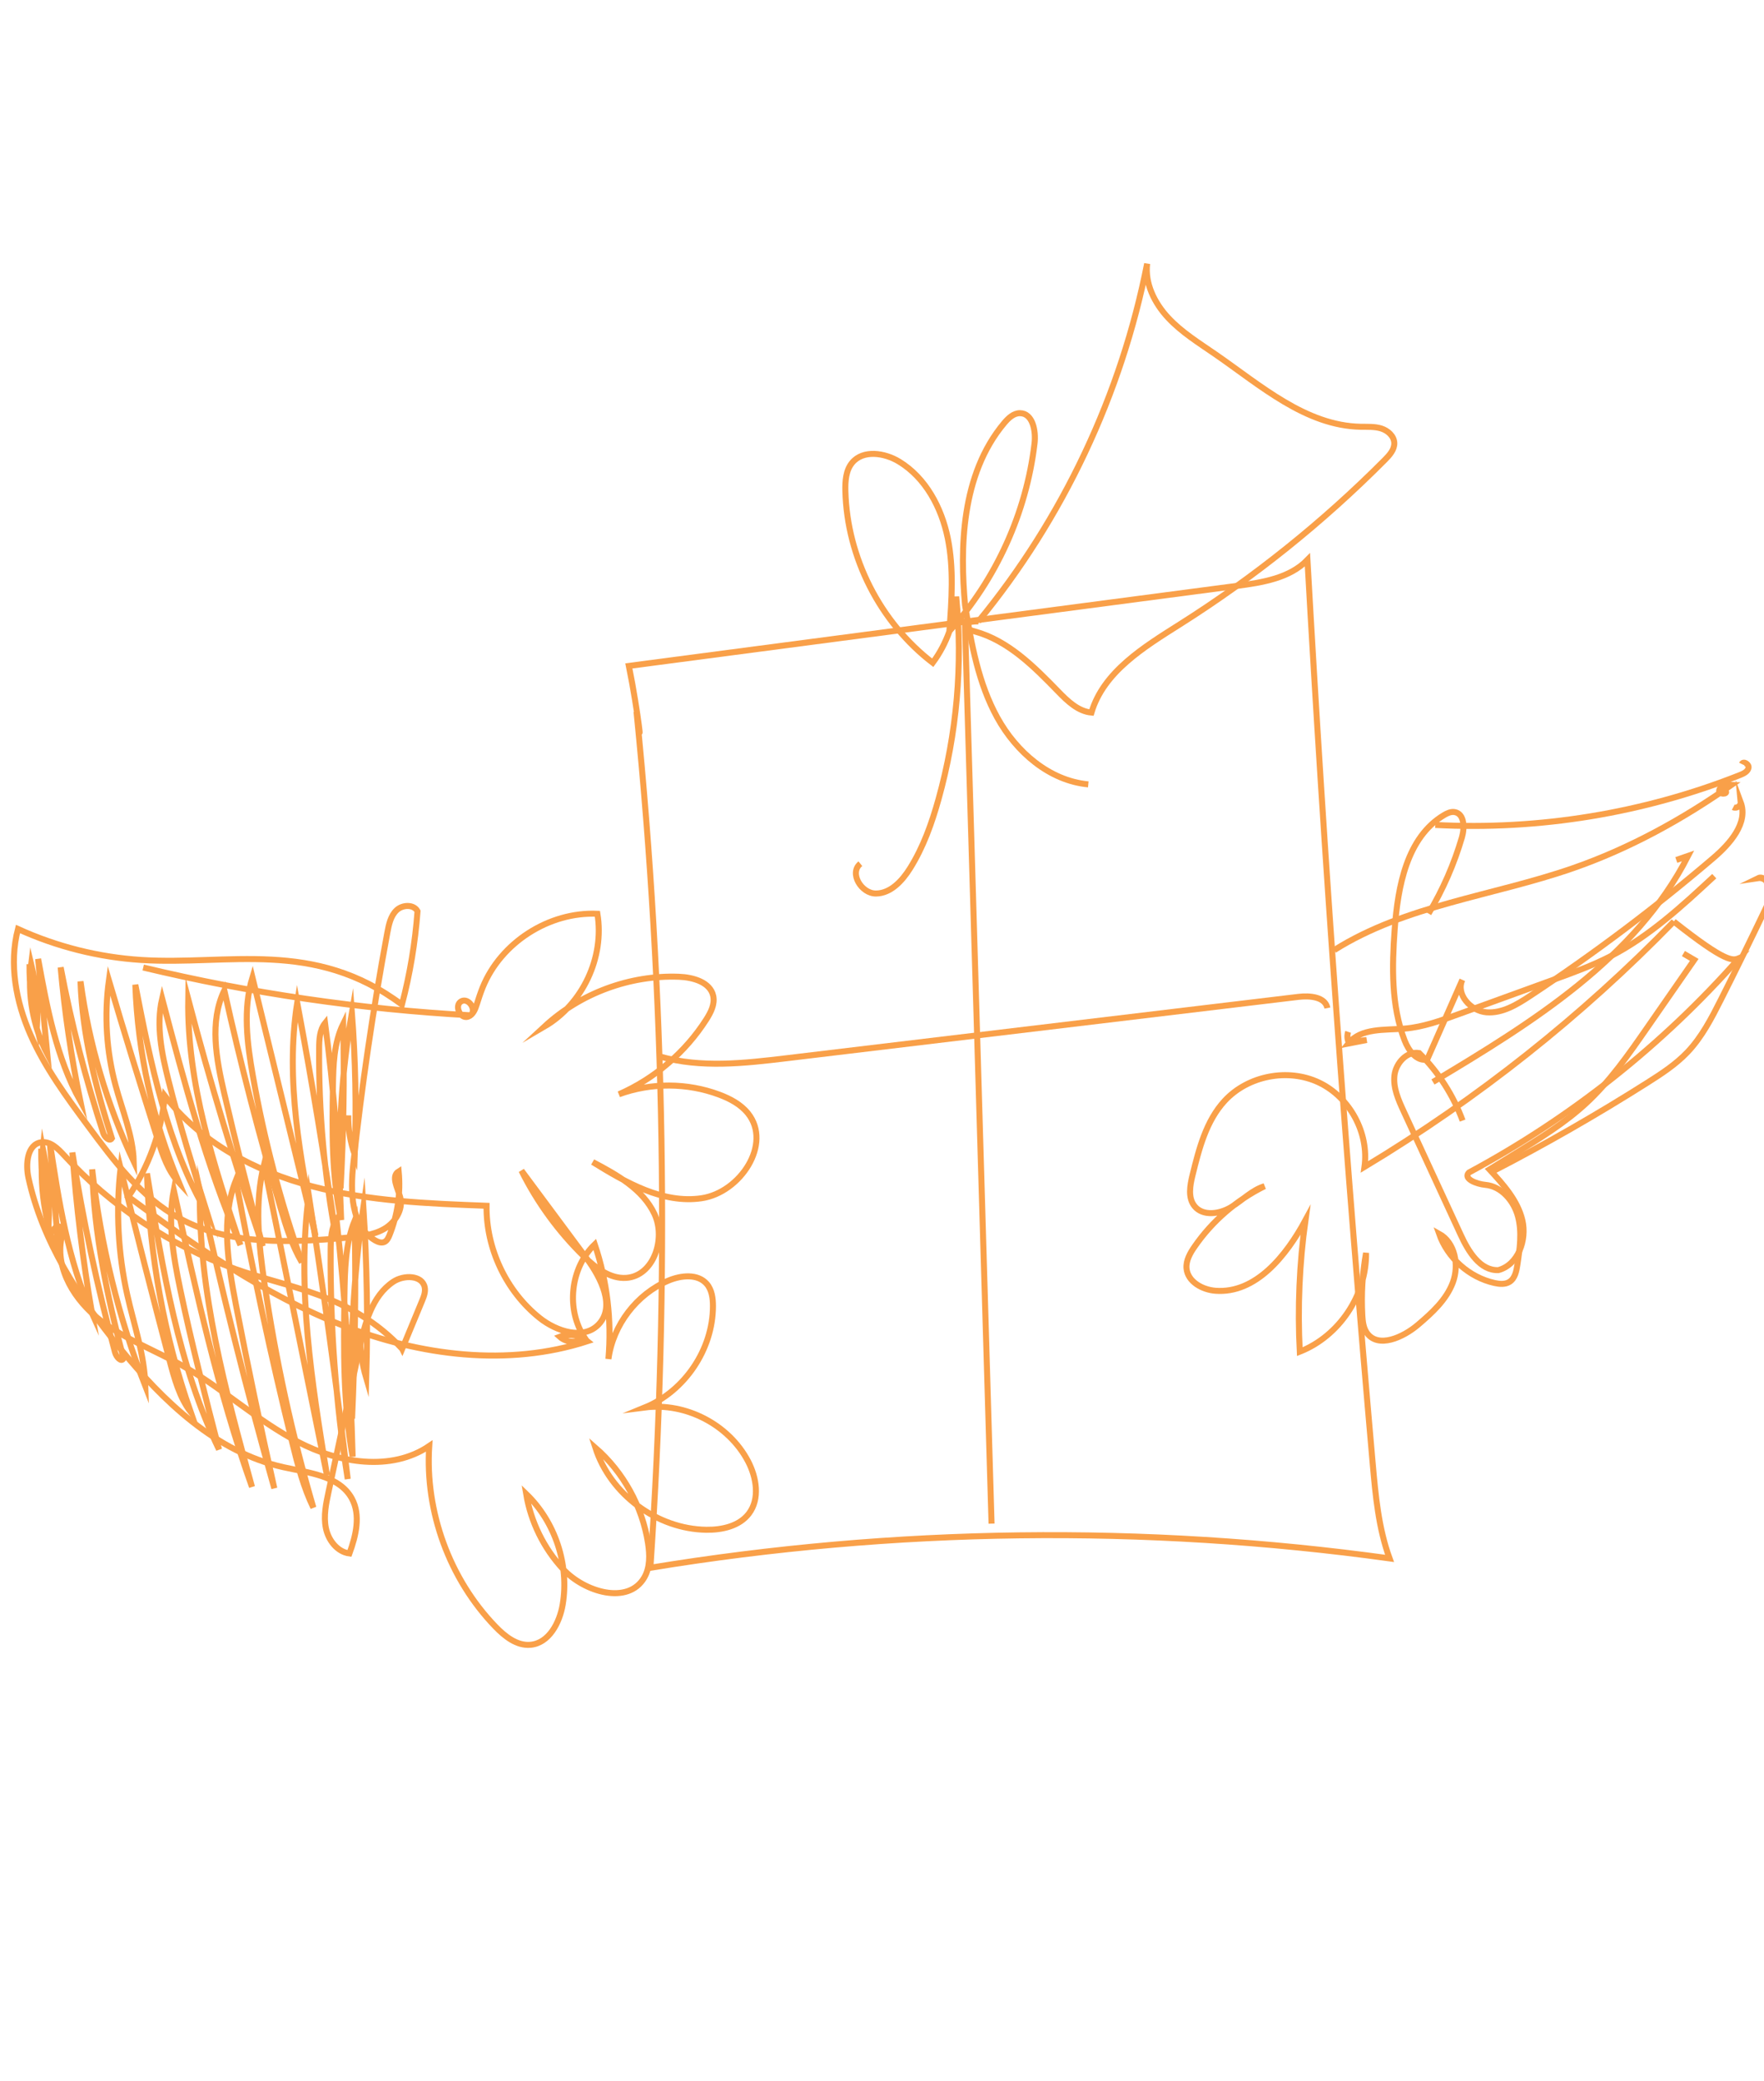<?xml version="1.0" encoding="UTF-8"?><svg id="Layer_1" xmlns="http://www.w3.org/2000/svg" viewBox="0 0 293.586 346.35"><path d="m23.835,161.011c17.871,4.282,36.129,6.948,54.478,7.955,1.091-.861-.323-2.998-1.542-2.331s-.183,3.01,1.131,2.556c.821-.284,1.185-1.218,1.45-2.046.302-.947.605-1.894.978-2.815,3.027-7.474,11.04-12.619,19.096-12.263,1.209,7.247-2.458,15.061-8.806,18.761,5.989-5.538,14.216-8.583,22.368-8.278,2.356.088,5.218.891,5.717,3.195.297,1.37-.407,2.746-1.162,3.927-3.483,5.452-8.61,9.839-14.535,12.437,5.334-1.959,11.369-1.939,16.69.055,1.804.676,3.578,1.612,4.785,3.114,4.075,5.07-1.281,13.179-7.716,14.13s-12.584-2.605-18.117-6.025c4.035,2.125,8.335,4.52,10.274,8.647s-.145,10.315-4.694,10.631c-2.688.187-5.067-1.65-6.999-3.529-4.254-4.139-7.802-9.002-10.443-14.317,3.616,4.87,7.232,9.741,10.848,14.611,2.421,3.261,4.801,8.035,1.998,10.976-2.508,2.632-7.008,1.186-9.846-1.087-5.554-4.451-8.9-11.534-8.812-18.651-9.752-.369-19.597-.752-29.034-3.239s-18.564-7.288-24.5-15.035c-.588,5.979-2.702,11.801-6.085,16.766,11.157,8.285,22.686,16.339,35.627,21.402s27.567,6.939,40.783,2.645c-1.26-1.034-3.086-1.328-4.607-.742,1.122,1.01,2.958,1.111,4.185.231-3.188-4.707-2.457-11.669,1.639-15.611,2.066,6.111,2.846,12.654,2.275,19.08.775-5.664,4.694-10.794,9.955-13.032,2.118-.901,4.922-1.203,6.419.546.852.996,1.028,2.397,1.025,3.707-.014,7.18-4.694,14.132-11.34,16.848,6.806-.875,13.97,2.848,17.165,8.921,1.435,2.727,2.018,6.294.151,8.745-1.59,2.087-4.467,2.724-7.09,2.685-8.17-.121-15.953-5.882-18.455-13.661,4.651,4.054,7.811,9.781,8.761,15.877.304,1.951.359,4.067-.644,5.769-2.676,4.542-9.918,2.418-13.501-1.448-3.203-3.455-5.365-7.863-6.137-12.51,4.833,4.662,7.183,11.763,6.086,18.388-.506,3.054-2.289,6.458-5.373,6.728-2.263.198-4.263-1.402-5.84-3.037-7.622-7.904-11.719-19.09-11.005-30.047-6.325,4.288-15.03,2.863-21.809-.664s-12.46-8.864-19.115-12.62c-4.605-2.599-9.674-4.44-13.858-7.675s-7.45-8.427-6.432-13.616c.127-.647.277-1.43-.213-1.871s-1.428.511-.817.758" style="fill:none; stroke:#f9a049; stroke-miterlimit:10;"/><path d="m66.894,167.192c1.338-5.089,2.208-10.3,2.596-15.548-.645-1.187-2.526-1.095-3.498-.157s-1.272,2.355-1.52,3.684c-2.376,12.744-4.266,25.578-5.665,38.466-.508,4.678-.436,10.438,3.639,12.792.465.269,1.04.478,1.529.255.433-.197.661-.67.839-1.111,1.358-3.354,1.89-7.039,1.538-10.64-1.34.827-.139,2.803.259,4.326.53,2.03-.826,4.175-2.638,5.233s-3.977,1.28-6.067,1.468c-9.541.856-19.718,1.366-28.108-3.258-6.33-3.489-10.827-9.476-15.126-15.287-3.577-4.835-7.185-9.722-9.606-15.228-2.421-5.506-3.587-11.764-2.076-17.586,6.456,2.948,13.454,4.704,20.536,5.154,14.475.919,28.689-3.554,43.367,7.436Z" style="fill:none; stroke:#f9a049; stroke-miterlimit:10;"/><path d="m66.937,224.478l3.299-7.969c.3-.725.607-1.505.451-2.275-.416-2.055-3.487-2.095-5.231-.931-3.569,2.38-4.747,6.994-5.651,11.188-1.704,7.908-3.408,15.817-5.112,23.725-.432,2.004-.865,4.077-.457,6.086s1.888,3.951,3.92,4.224c1.083-2.959,1.911-6.384.401-9.149-2.072-3.793-7.167-4.274-11.387-5.21-11.196-2.484-20.04-10.974-27.27-19.876-6.812-8.388-12.887-17.744-15.169-28.306-.497-2.3-.196-5.543,2.131-5.89,1.509-.225,2.781,1.04,3.812,2.164,7.788,8.483,17.66,15.04,28.499,18.929,8.577,3.078,19.225,4.083,27.764,13.289Z" style="fill:none; stroke:#f9a049; stroke-miterlimit:10;"/><path d="m105.941,118.489c4.757,47.294,5.529,94.989,2.305,142.413,40.621-6.667,82.244-7.194,123.021-1.559-1.839-5.047-2.336-10.467-2.808-15.817-4.421-50.056-8.041-100.183-10.859-150.355-2.95,3.054-7.501,3.773-11.711,4.327-33.742,4.441-67.484,8.881-101.226,13.322,1.592,7.822,2.393,15.804,1.278,7.67Z" style="fill:none; stroke:#f9a049; stroke-miterlimit:10;"/><path d="m160.588,103.284c1.479,50.092,2.958,100.183,4.438,150.275" style="fill:none; stroke:#f9a049; stroke-miterlimit:10;"/><path d="m109.88,175.837c6.791,1.936,14.023,1.111,21.034.271,28.402-3.405,56.804-6.809,85.205-10.214,1.885-.226,4.437-.003,4.801,1.861" style="fill:none; stroke:#f9a049; stroke-miterlimit:10;"/><path d="m143.192,143.737c-1.905,1.542.166,4.996,2.617,4.96s4.355-2.118,5.656-4.196c2.203-3.519,3.61-7.478,4.728-11.476,3.059-10.935,4.064-22.44,2.948-33.74-.173,3.948-1.552,7.836-3.906,11.01-8.768-6.73-14.264-17.538-14.538-28.587-.041-1.65.077-3.437,1.131-4.706,1.817-2.186,5.38-1.663,7.809-.186,4.426,2.691,7.068,7.668,8.1,12.745s.652,10.32.268,15.485c7.785-8.627,12.811-19.707,14.174-31.248.248-2.098-.3-5.012-2.412-5.038-1.065-.013-1.936.814-2.621,1.629-7.25,8.629-7.372,20.991-6.527,30.324,1.04,6.436,2.216,12.993,5.362,18.702s8.653,10.516,15.144,11.118" style="fill:none; stroke:#f9a049; stroke-miterlimit:10;"/><path d="m162.834,103.411c14.074-17.127,23.818-37.783,28.086-59.536-.4,3.303,1.231,6.577,3.501,9.01s5.145,4.196,7.882,6.089c7.525,5.203,15.011,11.866,24.157,12.048,1.151.023,2.329-.058,3.427.287s2.122,1.256,2.167,2.406c.043,1.101-.782,2.022-1.558,2.803-10.299,10.362-21.766,19.563-34.113,27.373-6.001,3.796-12.714,7.886-14.734,14.694-2.217-.207-3.966-1.899-5.518-3.495-4.028-4.145-8.32-8.477-13.894-10.007-.473-.13-.985-.257-1.307-.627s-.298-1.072,1.905-1.045Z" style="fill:none; stroke:#f9a049; stroke-miterlimit:10;"/><path d="m278.577,153.356c-15.309,15.75-32.66,29.514-51.481,40.838.784-5.642-2.443-11.612-7.592-14.047-5.149-2.435-11.811-1.141-15.675,3.045-3.077,3.333-4.265,7.942-5.347,12.348-.431,1.754-.801,3.805.343,5.202,1.397,1.705,4.166,1.299,6.053.16s3.472-2.85,5.579-3.497c-4.653,2.298-8.705,5.801-11.652,10.074-.742,1.076-1.441,2.302-1.328,3.604.191,2.203,2.616,3.555,4.821,3.722,6.701.509,11.768-5.824,14.966-11.734-1.004,7.238-1.319,14.572-.939,21.87,6.53-2.568,11.127-9.415,11.03-16.431-.605,3.414-.814,6.897-.622,10.359.057,1.019.166,2.088.747,2.927,1.851,2.672,6.022.79,8.5-1.314,2.344-1.991,4.726-4.155,5.811-7.032s.408-6.658-2.285-8.144c1.416,4.059,5.032,7.273,9.229,8.205.833.185,1.763.269,2.486-.184.917-.576,1.162-1.781,1.322-2.852.4-2.662.795-5.414.107-8.016s-2.757-5.039-5.438-5.279c-1.451-.13-3.759-1.017-2.734-2.052,16.946-9.099,32.25-21.242,44.963-35.676-1.042.424-2.085.848-10.866-6.093Z" style="fill:none; stroke:#f9a049; stroke-miterlimit:10;"/><path d="m285.308,145.808c-5.344,4.964-10.777,9.991-17.262,13.33-3.021,1.555-6.226,2.719-9.42,3.878-5.334,1.936-10.668,3.872-16.002,5.807-2.865,1.04-5.772,2.089-8.809,2.35-3.343.287-7.333-.141-9.414,2.492,1.02-.197,2.039-.395,3.059-.592-1.004.125-2.009.25-3.013.375-.234-.542-.259-1.172-.069-1.731" style="fill:none; stroke:#f9a049; stroke-miterlimit:10;"/><path d="m222.059,158.113c11.885-7.487,26.45-9.015,39.719-13.625,9.425-3.274,18.248-8.14,26.416-13.87-.81-.036-1.857.092-2.057.878s1.579.727,1.052.111" style="fill:none; stroke:#f9a049; stroke-miterlimit:10;"/><path d="m237.761,152.036c2.378-3.966,4.248-8.237,5.548-12.675.468-1.599.425-3.953-1.22-4.219-.619-.1-1.231.188-1.769.51-6.171,3.694-7.683,11.852-8.201,19.025-.45,6.217-.588,12.652,1.651,18.469.644,1.673,2.013,3.551,3.764,3.168,1.948-4.416,3.896-8.831,5.844-13.247-1.12,2.388,1.394,5.194,4.024,5.398s5.064-1.28,7.265-2.733c10.61-7.007,20.789-14.666,30.461-22.919,2.812-2.4,5.865-5.848,4.577-9.313.058.606-.698,1.118-1.239.839" style="fill:none; stroke:#f9a049; stroke-miterlimit:10;"/><path d="m238.879,137.287c17.252.908,34.692-1.953,50.75-8.324.584-.232,1.243-.555,1.377-1.168s-.839-1.208-1.115-.644" style="fill:none; stroke:#f9a049; stroke-miterlimit:10;"/><path d="m243.423,186.487c-1.548-4.215-4.034-8.083-7.226-11.241-2.044-.365-3.883,1.665-4.116,3.728s.659,4.069,1.529,5.954c3.174,6.872,6.348,13.743,9.521,20.615,1.27,2.75,3.219,5.943,6.246,5.827,3.281-.883,4.777-4.992,3.994-8.298s-3.174-5.958-5.48-8.454c.472-.291.944-.583,1.417-.874,1.014-.626,2.029-1.252,3.043-1.878,4.033-2.489,8.095-4.999,11.58-8.21,3.991-3.678,7.12-8.175,10.215-12.634,2.61-3.76,5.221-7.52,7.831-11.28-.601-.352-1.202-.703-1.803-1.055" style="fill:none; stroke:#f9a049; stroke-miterlimit:10;"/><path d="m238.49,180.059c16.459-9.842,33.744-20.545,42.464-37.625-.655.228-1.31.455-1.965.683" style="fill:none; stroke:#f9a049; stroke-miterlimit:10;"/><path d="m248.196,195.055c8.877-4.569,17.55-9.536,25.983-14.88,2.357-1.493,4.718-3.035,6.645-5.053,2.4-2.514,4.021-5.653,5.587-8.755,2.545-5.041,5.034-10.111,7.468-15.207.461-.966.932-1.994.827-3.06s-1.03-2.126-2.089-1.966c.682-.336,1.605.386,1.444,1.13" style="fill:none; stroke:#f9a049; stroke-miterlimit:10;"/><path d="m4.913,160.46c-.039,3.542.377,7.089,1.234,10.526.196-3.544-.129-7.117-.96-10.568-.651,5.112.298,10.417,2.682,14.986-.508-5.276-1.016-10.552-1.524-15.828,1.485,8.134,3.027,16.432,7.023,23.671-1.519-7.35-2.612-14.787-3.274-22.263,1.778,9.345,4.154,18.577,7.108,27.62.215.66,1.046,1.427,1.415.839-2.701-8.489-4.924-17.219-5.217-26.123,1.394,10.369,4.394,20.52,8.86,29.982-.135-4.359-1.9-8.474-3.031-12.686-1.521-5.667-1.9-11.638-1.107-17.452,2.621,8.863,5.336,17.699,8.144,26.504.815,2.557,1.69,5.201,3.521,7.162-4.386-10.424-6.86-21.648-7.263-32.95,2.566,13.15,5.236,26.583,11.998,38.149-2.299-7.361-4.599-14.728-6.479-22.207-1.123-4.469-2.096-9.158-1.058-13.647,3.668,13.886,7.357,27.832,13.028,41.027-4.424-13.295-8.898-26.902-8.687-40.912,3.648,13.844,7.787,27.56,12.407,41.111-2.283-8.451-4.44-16.936-6.417-25.464-1.315-5.673-2.501-11.869.016-17.121,2.701,12.193,5.832,24.291,9.386,36.263.918,3.092,1.878,6.21,3.516,8.989-3.552-10.085-6.278-20.461-8.143-30.99-.964-5.444-1.685-11.136-.08-16.426,3.497,14.325,6.995,28.65,10.492,42.976-2.525-12.786-5.06-25.891-3.037-38.766,2.443,13.038,4.607,26.127,6.49,39.258-1.977-10.441-2.931-21.075-2.843-31.701.012-1.453.083-3.022.989-4.159,1.433,10.865,2.326,21.802,2.674,32.756-1.604-7.264-1.488-14.782-1.366-22.22.059-3.545.147-7.222,1.706-10.406.21,9.127.064,18.262-.436,27.378-.416-9.786.219-19.617,1.889-29.268.595,7.873.752,15.78.471,23.671-.747-2.098-1.117-4.329-1.086-6.556" style="fill:none; stroke:#f9a049; stroke-miterlimit:10;"/><path d="m6.865,191.16c-.039,4.265.377,8.536,1.233,12.675.196-4.268-.129-8.57-.96-12.725-.65,6.156.298,12.543,2.68,18.045-.508-6.353-1.015-12.706-1.523-19.059,1.484,9.795,3.025,19.786,7.018,28.503-1.518-8.85-2.611-17.806-3.272-26.807,1.777,11.253,4.151,22.369,7.103,33.258.215.794,1.046,1.718,1.414,1.01-2.699-10.222-4.921-20.734-5.214-31.455,1.393,12.485,4.391,24.709,8.854,36.102-.135-5.248-1.899-10.204-3.029-15.275-1.52-6.824-1.899-14.014-1.106-21.014,2.619,10.672,5.332,21.311,8.139,31.914.815,3.079,1.689,6.262,3.519,8.624-4.383-12.551-6.856-26.067-7.258-39.676,2.564,15.834,5.233,32.009,11.989,45.936-2.297-8.864-4.596-17.734-6.475-26.74-1.122-5.381-2.095-11.027-1.057-16.433,3.666,16.721,7.352,33.513,13.019,49.402-4.421-16.009-8.892-32.393-8.681-49.263,3.646,16.67,7.782,33.185,12.399,49.502-2.281-10.176-4.437-20.393-6.412-30.662-1.314-6.831-2.499-14.292.016-20.616,2.699,14.682,5.828,29.249,9.379,43.666.917,3.724,1.877,7.477,3.514,10.823-3.549-12.144-6.273-24.638-8.137-37.315-.964-6.555-1.684-13.409-.08-19.779,3.495,17.249,6.99,34.499,10.485,51.748-2.524-15.395-5.056-31.176-3.035-46.679,2.441,15.699,4.604,31.461,6.485,47.271-1.976-12.572-2.929-25.377-2.841-38.172.012-1.75.083-3.639.988-5.008,1.432,13.083,2.325,26.252,2.672,39.442-1.602-8.747-1.487-17.8-1.365-26.756.058-4.268.147-8.696,1.704-12.531.209,10.99.064,21.99-.436,32.967-.415-11.784.219-23.621,1.888-35.242.594,9.481.751,19.001.471,28.503-.746-2.526-1.116-5.213-1.085-7.894" style="fill:none; stroke:#f9a049; stroke-miterlimit:10;"/></svg>